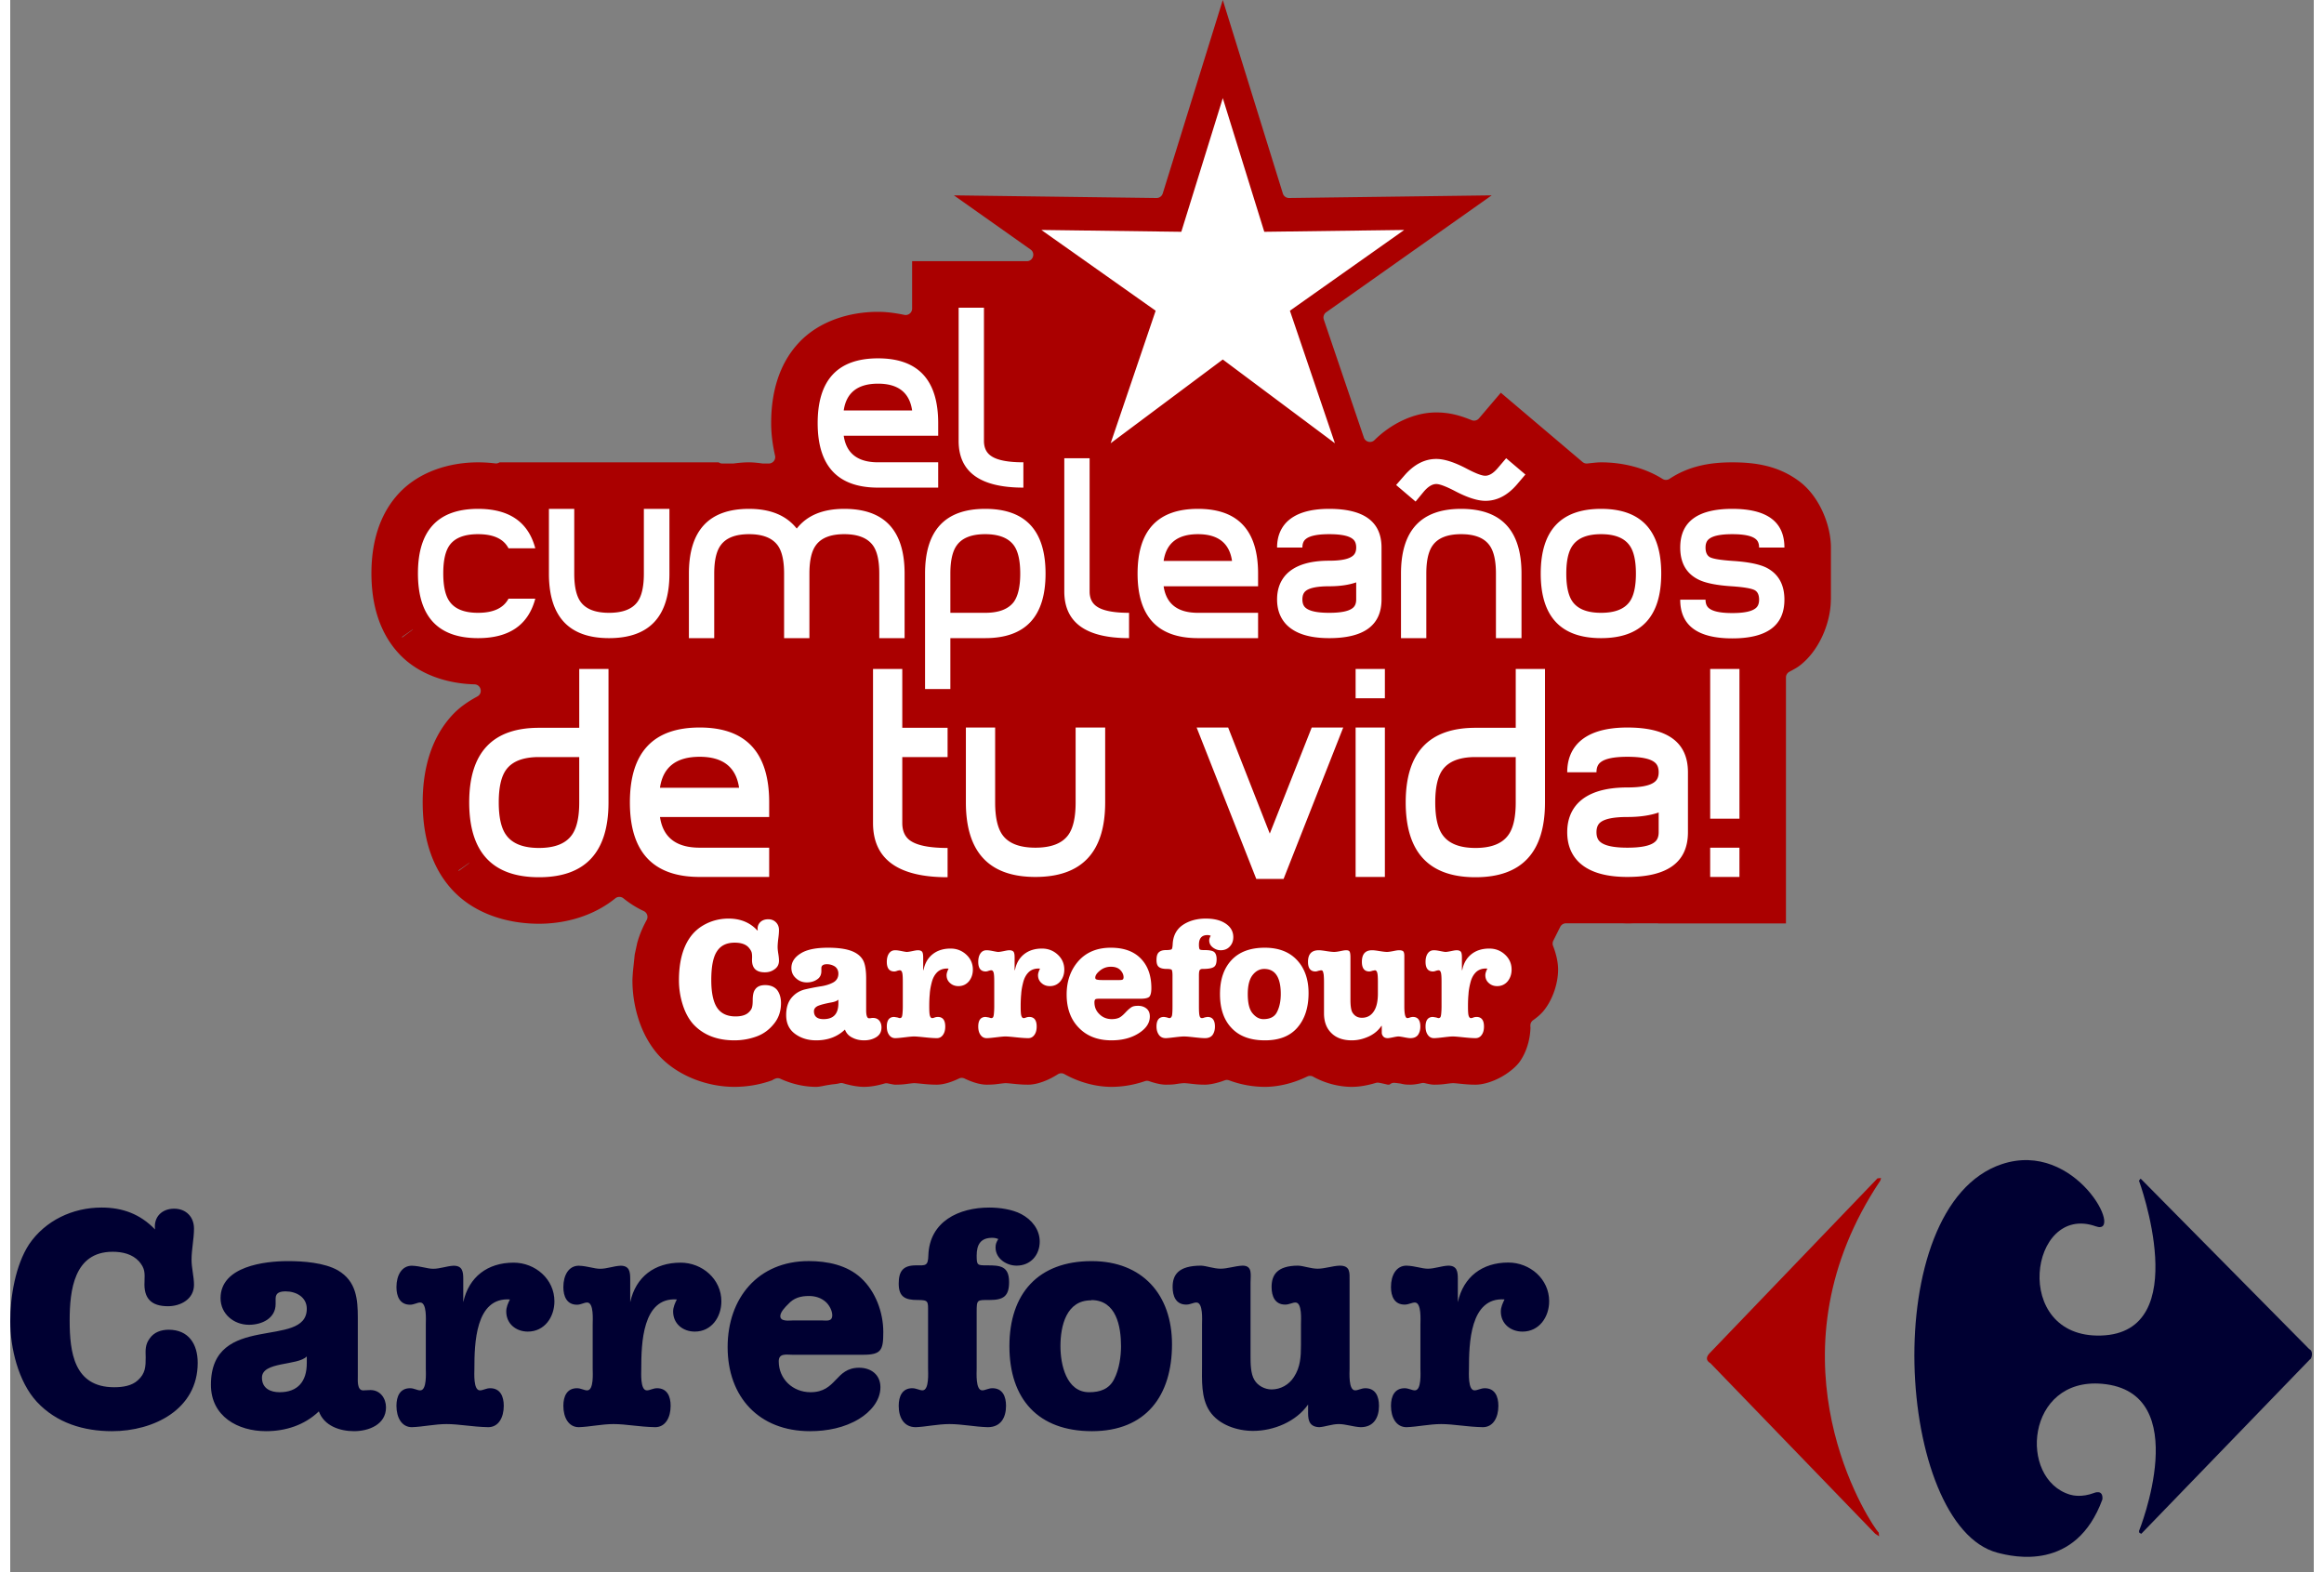 <svg height="1691" viewBox="0 0 1894.946 1293.128" width="2500" xmlns="http://www.w3.org/2000/svg"><rect x="0" y="0" width="1894.946" height="1293.128" fill="#808080" stroke="none"/><path d="m997.48 0-36.537 117.718-12.864 41.445a5.3 5.3 0 0 1 -5.127 3.725l-166.65-2.185 63.036 44.532c4.21 2.985 2.103 9.615-3.059 9.622h-94.366v38.98c-.003 3.357-3.086 5.866-6.374 5.185-7.358-1.533-14.663-2.508-21.657-2.508-23.226 0-48.368 7.4-65.236 25.493-16.965 18.199-22.691 42.376-22.691 66.043 0 8.835 1.193 17.858 3.212 26.784.745 3.313-1.775 6.461-5.17 6.461h-4.54c-.24.001-.48-.014-.719-.044-3.84-.524-7.53-.924-10.986-.924-4.057 0-8.249.352-12.512.924a5.28 5.28 0 0 1 -.704.044h-8.713a5.3 5.3 0 0 1 -3.05-.968h-180.242a5.3 5.3 0 0 1 -3.602.865 116.033 116.033 0 0 0 -14.08-.865c-23.16 0-48.25 7.38-65.083 25.442-16.93 18.166-22.64 42.29-22.64 65.888 0 23.645 5.677 47.767 22.589 65.984 16.096 17.339 39.78 24.704 62.185 25.303 5.415.145 7.15 7.363 2.39 9.952-7.568 4.108-14.528 8.801-20.314 14.983-18.275 19.525-24.68 45.77-24.68 72.152 0 26.44 6.372 52.689 24.628 72.27 18.165 19.483 45.222 27.568 71.045 27.568 22.208 0 45.166-6.602 62.779-20.91a5.3 5.3 0 0 1 6.667-.015c5.241 4.215 10.783 7.719 16.743 10.51a5.3 5.3 0 0 1 2.398 7.349c-3.402 6.193-6.048 12.493-7.788 18.907l-2.04 9.446-1.517 14.477c-.13 2.544-.367 4.845-.367 6.835 0 10.288 1.554 20.87 4.789 31.221 3.341 10.692 8.805 21.526 16.985 30.583l.008.008.22.242.22.235.022.022c15.518 16.57 39.668 25.273 61.591 25.273 10.848 0 21.623-1.933 31.434-5.522-.45.165.224-.403 2.222-1.225a5.3 5.3 0 0 1 4.247.095c9.443 4.382 19.912 6.652 29.38 6.652 2.941 0 6.248-.953 9.394-1.445l1.885-.293c2.71-.491 5.246-.483 8.016-1.232a5.301 5.301 0 0 1 2.883.03c6.149 1.813 12.217 2.941 17.3 2.941 5.015 0 10.864-1 16.795-2.758a5.304 5.304 0 0 1 2.538-.117c2.705.537 4.943 1.071 6.249 1.071 6.148 0 8.313-.48 12.32-.96 1.34-.161 2.208-.232 2.883-.287a5.39 5.39 0 0 1 .814-.008c.943.068 2.442.17 4.276.36h.015c4.521.467 8.54.894 13.913.894 5.325 0 11.914-2.01 18.188-5.053a5.3 5.3 0 0 1 4.62 0c6.274 3.044 12.863 5.053 18.189 5.053 6.148 0 8.314-.48 12.321-.96 1.369-.165 2.266-.233 2.92-.286.27-.023.542-.027.813-.008.96.069 2.426.172 4.24.36 4.52.467 8.54.894 13.912.894 7.286 0 16.547-3.558 24.297-8.53a5.3 5.3 0 0 1 5.457-.161c12.126 6.803 26.049 10.495 38.68 10.495 8.978 0 18.443-1.57 27.568-4.694a5.296 5.296 0 0 1 3.462.016c5.02 1.748 9.866 2.875 13.656 2.875 7.357 0 7.66-.484 11.631-.961 1.407-.169 2.39-.242 3.022-.293a5.39 5.39 0 0 1 .814-.008c.843.061 2.214.155 3.858.337 4.205.468 7.343.924 12.951.924 4.005 0 10.068-1.262 16.143-3.55a5.3 5.3 0 0 1 3.733 0c9.713 3.654 20.025 5.354 29.438 5.354 11.009 0 23.442-2.976 34.764-8.507a5.3 5.3 0 0 1 4.906.132c10.353 5.78 22.07 8.376 31.77 8.376 6.745 0 13.355-1.355 19.832-3.264a5.3 5.3 0 0 1 2.42-.132c3.493.62 7.267 1.591 7.393 1.591.898 0 .806-.055 1.474-.073a5.3 5.3 0 0 1 4.599-1.364c-.589-.117-.278-.04-.081-.023.054.005.253.034.308.038h-.367c.873-.034 2.637.29 4.167.447 2.683.548 3.487.975 8.463.975 2.46 0 5.737-.447 9.263-1.283a5.294 5.294 0 0 1 2.45 0c3.004.711 5.703 1.283 7.678 1.283 6.149 0 8.314-.48 12.322-.96 1.371-.165 2.269-.233 2.918-.287a5.39 5.39 0 0 1 .815-.008c.955.07 2.42.173 4.231.36h.016c4.52.467 8.54.895 13.912.895 6.19 0 13.923-2.4 20.77-6.124 6.848-3.725 12.82-8.807 15.812-13.128 6.474-9.351 8.61-20.878 8.61-28.566 0 1.186-.09.771-.102-.844a5.302 5.302 0 0 1 2.251-4.37c3.315-2.328 6.217-4.828 8.383-7.4l.016-.016.38-.455.36-.462.016-.015c7.137-9.04 11.411-22.241 11.411-33.26 0-6.074-1.57-12.9-4.143-19.501a5.3 5.3 0 0 1 .198-4.29l5.69-11.376a5.3 5.3 0 0 1 4.739-2.926h46.623c1.463.042 2.778.117 3.93.117 1.63 0 3.295-.053 4.995-.117h19.508c.375 0 .749.039 1.115.117h104.781v-202.345a5.3 5.3 0 0 1 2.714-4.628c3.09-1.722 5.777-3.042 8.119-4.782 16.376-12.167 25.88-35.377 26.08-53.956.004-.288.03-.575.08-.858v-42.64c0-18.655-9.605-42.293-26.168-54.594-17.105-12.705-35.806-15.504-54.953-15.504-17.87 0-35.406 2.799-51.64 13.56a5.3 5.3 0 0 1 -5.742.074c-15.106-9.477-33.404-13.634-50.56-13.634-3.398 0-7.221.515-11.31.938a5.3 5.3 0 0 1 -3.967-1.232l-67.216-56.985-17.961 21.107a5.3 5.3 0 0 1 -6.043 1.474c-8.94-3.657-17.83-6.358-29.08-6.358-19.244 0-37.893 9.966-50.817 22.743-2.784 2.749-7.485 1.637-8.742-2.069l-32.962-97.05a5.3 5.3 0 0 1 1.959-6.029l136.126-96.163-166.658 2.185a5.3 5.3 0 0 1 -5.126-3.725zm-666.601 517.832c.484.657.61.858.132.22l-8.515 6.3-.278-.381 8.661-6.095c-.732-1.082-.37-.558 0-.044zm45.75 190.978c-.003-.003.254.364.733 1.02.66.883.684.957.154.248l-8.522 6.3-.279-.381 8.662-6.095a80.421 80.421 0 0 0 -.748-1.092z" fill="#a00" fill-rule="evenodd"/><path d="m997.48 80.725-34.124 109.952-115.13-1.511 94.03 66.439-37.022 109.02 92.247-68.896 92.24 68.896-37.022-109.02 94.036-66.439-115.122 1.51zm-217.305 172.395v109.548c0 25.634 17.753 38.452 53.267 38.452v-20.83c-12.95 0-21.895-1.8-26.835-5.405-3.738-2.67-5.603-6.744-5.603-12.218v-109.548zm-66.292 41.657c-33.11 0-49.666 17.76-49.666 53.274 0 35.38 16.555 53.069 49.666 53.069h49.468v-20.83h-49.468c-16.689 0-26.1-7.273-28.236-21.826h77.704v-10.414c0-35.514-16.49-53.274-49.468-53.274zm0 20.828c16.556 0 25.902 7.345 28.038 22.032h-56.274c2.136-14.687 11.547-22.032 28.236-22.032zm153.215 61.327v109.548c0 25.635 17.76 38.452 53.274 38.452v-20.828c-12.95 0-21.903-1.808-26.842-5.413-3.739-2.67-5.604-6.737-5.604-12.21v-109.551zm363.488 0-6.813 8.009c-3.605 4.272-7.077 6.41-10.415 6.41-2.803 0-7.875-1.937-15.218-5.809-10.147-5.34-18.489-8.008-25.03-8.008-9.614 0-18.365 4.54-26.242 13.619l-6.806 7.81 16.018 13.62 6.615-8.016c3.605-4.273 7.076-6.41 10.414-6.41 2.804 0 7.94 1.937 15.416 5.808 10.147 5.34 18.49 8.016 25.031 8.016 9.613 0 18.292-4.54 26.036-13.619l6.813-8.016zm-845.736 41.657c-32.977 0-49.46 17.689-49.46 53.07 0 35.513 16.483 53.273 49.46 53.273 25.634 0 41.329-10.816 47.07-32.445h-22.031c-4.14 7.744-12.489 11.617-25.039 11.617-11.081 0-18.82-3.006-23.227-9.014-3.604-4.806-5.405-12.617-5.405-23.432 0-10.814 1.8-18.625 5.405-23.432 4.406-5.874 12.146-8.808 23.227-8.808 12.684 0 21.033 3.866 25.039 11.61h22.03c-5.74-21.63-21.435-32.439-47.069-32.439zm58.284 0v53.267c0 35.38 16.483 53.076 49.46 53.076 33.111 0 49.673-17.695 49.673-53.076v-53.267h-21.034v53.267c0 10.815-1.8 18.626-5.405 23.432-4.406 5.875-12.152 8.816-23.234 8.816-11.081 0-18.82-2.941-23.227-8.816-3.605-4.806-5.405-12.617-5.405-23.432v-53.267zm164.619 0c-32.978 0-49.468 17.753-49.468 53.267v53.076h20.828v-53.076c0-10.814 1.8-18.625 5.406-23.432 4.405-6.008 12.152-9.006 23.234-9.006 11.081 0 18.892 2.998 23.432 9.006 3.605 4.807 5.405 12.618 5.405 23.432v53.076h20.829v-53.076c0-10.814 1.8-18.625 5.405-23.432 4.406-6.008 12.152-9.006 23.234-9.006 11.081 0 18.893 2.998 23.432 9.006 3.605 4.807 5.405 12.618 5.405 23.432v53.076h20.829v-53.076c0-35.514-16.555-53.267-49.666-53.267-17.624 0-30.642 5.409-39.054 16.223-8.544-10.814-21.628-16.223-39.251-16.223zm194.255 0c-32.977 0-49.46 17.753-49.46 53.267v94.932h20.821v-41.858h28.64c33.11 0 49.665-17.695 49.665-53.076 0-35.514-16.555-53.267-49.666-53.267zm175.034 0c-33.11 0-49.666 17.753-49.666 53.267 0 35.38 16.555 53.076 49.666 53.076h49.468v-20.828h-49.47c-16.689 0-26.1-7.28-28.236-21.833h77.704v-10.415c0-35.514-16.49-53.267-49.468-53.267zm107.95 0c-16.423 0-28.244 3.802-35.453 11.412-4.94 5.34-7.408 12.148-7.408 20.425h20.829c0-3.204.932-5.535 2.801-7.004 3.205-2.67 9.617-4.004 19.23-4.004 9.747 0 16.216 1.334 19.42 4.004 1.87 1.469 2.81 3.8 2.81 7.004 0 3.071-.94 5.345-2.81 6.814-3.204 2.67-9.673 4.004-19.42 4.004-16.422 0-28.243 3.809-35.452 11.419-4.94 5.34-7.408 12.148-7.408 20.425 0 8.278 2.468 15.085 7.408 20.425 7.21 7.61 19.03 11.42 35.452 11.42 28.705 0 43.058-10.616 43.058-31.845v-42.662c0-21.228-14.353-31.837-43.058-31.837zm108.542 0c-32.977 0-49.467 17.753-49.467 53.267v53.076h20.828v-53.076c0-10.814 1.8-18.625 5.405-23.432 4.406-6.008 12.153-9.006 23.234-9.006 11.082 0 18.821 2.998 23.227 9.006 3.605 4.807 5.413 12.618 5.413 23.432v53.076h21.026v-53.076c0-35.514-16.555-53.267-49.666-53.267zm115.152 0c-33.111 0-49.666 17.753-49.666 53.267 0 35.38 16.555 53.076 49.666 53.076 32.977 0 49.468-17.695 49.468-53.076 0-35.514-16.491-53.267-49.468-53.267zm107.942 0c-28.572 0-42.853 10.609-42.853 31.837 0 12.684 5.071 21.5 15.218 26.44 5.741 2.803 14.757 4.603 27.04 5.405 9.88.667 16.221 1.736 19.025 3.205 2.403 1.335 3.601 3.938 3.601 7.81 0 3.205-.932 5.543-2.802 7.012-3.204 2.67-9.617 4.004-19.23 4.004s-16.018-1.334-19.222-4.004c-1.869-1.47-2.801-3.807-2.801-7.012h-20.829c0 21.229 14.281 31.845 42.853 31.845 28.571 0 42.86-10.616 42.86-31.845 0-12.55-5.007-21.358-15.02-26.431-5.875-2.804-14.884-4.612-27.034-5.413-10.013-.668-16.354-1.664-19.024-3-2.537-1.335-3.806-4.01-3.806-8.016 0-3.204.932-5.535 2.801-7.004 3.204-2.67 9.61-4.004 19.223-4.004s16.025 1.334 19.23 4.004c1.869 1.469 2.801 3.8 2.801 7.004h20.829c0-21.228-14.289-31.837-42.86-31.837zm-614.62 20.829c11.082 0 18.893 2.998 23.433 9.006 3.604 4.807 5.405 12.618 5.405 23.432 0 10.681-1.8 18.493-5.405 23.432-4.54 5.875-12.351 8.816-23.433 8.816h-28.639v-32.248c0-10.814 1.808-18.625 5.413-23.432 4.406-6.008 12.145-9.006 23.226-9.006zm175.034 0c16.555 0 25.902 7.338 28.038 22.024h-56.274c2.136-14.686 11.547-22.024 28.236-22.024zm331.644 0c11.081 0 18.828 2.998 23.234 9.006 3.605 4.807 5.405 12.618 5.405 23.432 0 10.815-1.8 18.626-5.405 23.432-4.406 5.875-12.153 8.816-23.234 8.816-11.082 0-18.821-2.941-23.227-8.816-3.605-4.806-5.413-12.617-5.413-23.432 0-10.814 1.808-18.625 5.413-23.432 4.406-6.008 12.145-9.006 23.227-9.006zm-201.465 39.648v14.022c0 3.205-.94 5.543-2.81 7.012-3.204 2.67-9.673 4.004-19.42 4.004-9.613 0-16.025-1.334-19.23-4.004-1.869-1.47-2.801-3.807-2.801-7.012 0-3.204.932-5.542 2.801-7.011 3.205-2.537 9.617-3.806 19.23-3.806 8.678 0 16.088-1.07 22.23-3.205zm-639.144 71.242v48.383h-33.107c-38.273 0-57.41 20.445-57.41 61.341 0 41.05 19.137 61.577 57.41 61.577 38.118 0 57.176-20.527 57.176-61.577v-109.725zm241.67 0v126.622c0 29.784 20.445 44.679 61.341 44.679v-24.079c-14.97 0-25.305-2.082-31.015-6.249-4.167-3.086-6.256-7.87-6.256-14.352v-54.17h37.271v-24.07h-37.271v-48.382zm396.997 0v24.078h24.077v-24.078zm131.719 0v48.383h-33.106c-38.273 0-57.41 20.445-57.41 61.341 0 41.05 19.137 61.577 57.41 61.577 38.118 0 57.176-20.527 57.176-61.577v-109.725zm159.954 0v123.152h24.078v-123.153zm-831.265 48.148c-38.273 0-57.411 20.526-57.411 61.576 0 40.896 19.138 61.342 57.41 61.342h57.177v-24.07h-57.178c-19.29 0-30.175-8.415-32.644-25.237h89.82v-12.035c0-41.05-19.058-61.576-57.176-61.576zm218.986 0v61.576c0 40.896 19.058 61.342 57.176 61.342 38.272 0 57.41-20.446 57.41-61.342v-61.576h-24.305v61.576c0 12.5-2.089 21.529-6.256 27.085-5.092 6.79-14.04 10.187-26.85 10.187-12.808 0-21.756-3.397-26.85-10.187-4.166-5.556-6.255-14.585-6.255-27.085v-61.576zm189.818 0 49.072 124.539h22.457l49.072-124.54h-25.926l-34.492 87.276-34.257-87.275zm130.788 0v122.918h24.077v-122.919zm223.614 0c-18.982 0-32.635 4.397-40.968 13.194-5.71 6.173-8.566 14.047-8.566 23.615h24.07c0-3.703 1.081-6.406 3.242-8.104 3.703-3.086 11.11-4.628 22.222-4.628 11.265 0 18.753 1.542 22.456 4.628 2.161 1.698 3.242 4.4 3.242 8.104 0 3.55-1.081 6.172-3.242 7.87-3.703 3.086-11.19 4.627-22.456 4.627-18.982 0-32.635 4.398-40.968 13.194-5.71 6.173-8.566 14.048-8.566 23.616s2.856 17.435 8.566 23.608c8.333 8.796 21.986 13.194 40.968 13.194 33.18 0 49.776-12.265 49.776-36.802v-49.307c0-24.537-16.597-36.81-49.776-36.81zm-763.208 24.076c19.136 0 29.94 8.488 32.409 25.464h-65.053c2.47-16.976 13.353-25.464 32.644-25.464zm-132.181.228h33.106v37.271c0 12.5-2.09 21.529-6.256 27.085-5.093 6.944-14.041 10.414-26.85 10.414-12.81 0-21.757-3.47-26.85-10.414-4.167-5.556-6.249-14.585-6.249-27.085s2.082-21.529 6.249-27.084c5.093-6.79 14.04-10.187 26.85-10.187zm770.386 0h33.106v37.271c0 12.5-2.082 21.529-6.249 27.085-5.093 6.944-14.048 10.414-26.857 10.414s-21.757-3.47-26.85-10.414c-4.167-5.556-6.248-14.585-6.248-27.085s2.081-21.529 6.248-27.084c5.093-6.79 14.041-10.187 26.85-10.187zm150.699 45.603v16.208c0 3.704-1.081 6.399-3.242 8.097-3.703 3.086-11.19 4.635-22.456 4.635-11.112 0-18.519-1.549-22.222-4.635-2.16-1.698-3.242-4.393-3.242-8.097s1.081-6.407 3.242-8.104c3.703-2.932 11.11-4.4 22.222-4.4 10.03 0 18.6-1.235 25.698-3.704zm42.361 28.94v24.07h24.078v-24.07zm-807.444 58.327c-6.51 0-12.744 1.389-18.562 4.298s-10.39 6.925-13.854 12.189c-5.68 8.588-8.449 20.084-8.449 34.352 0 6.511.966 13.16 3.044 19.81 2.078 6.649 4.988 12.053 8.867 16.347 8.173 8.727 19.395 13.165 33.663 13.165 6.51 0 12.604-1.113 18.284-3.19 5.68-2.079 10.393-5.537 14.272-10.386 3.878-4.71 5.815-10.395 5.815-17.044 0-4.433-1.105-8.032-3.183-10.803-2.216-2.632-5.547-4.019-9.842-4.019-4.017 0-6.786 1.248-8.449 3.88-1.246 1.8-1.796 4.708-1.796 8.448 0 2.494-.142 4.44-.558 5.963-.415 1.524-1.38 2.905-2.904 4.29-2.216 2.078-5.823 3.183-10.671 3.183-6.788 0-11.915-2.352-15.1-7.062-3.187-4.71-4.849-12.325-4.849-22.853 0-11.082 1.523-18.979 4.709-23.689 3.048-4.71 7.901-7.07 14.55-7.07 5.403 0 9.417 1.389 11.772 4.298 1.246 1.524 1.937 2.771 2.215 3.88.276 1.246.417 2.91.278 5.265-.277 7.342 3.19 10.943 10.532 10.943 3.186 0 5.815-.832 8.17-2.633 2.355-1.663 3.462-4.022 3.462-6.93 0-1.248-.135-3.184-.55-5.677-.416-2.494-.558-4.29-.558-5.538 0-1.523.142-3.883.558-7.07.415-3.047.55-5.399.55-6.923 0-2.632-.832-4.71-2.494-6.373-1.662-1.662-3.741-2.494-6.373-2.494-2.77 0-4.982.832-6.645 2.494-1.662 1.8-2.359 3.88-1.943 6.513l-.272.27c-5.956-6.51-13.853-9.834-23.689-9.834zm392.575 0c-7.48 0-13.855 1.803-18.98 5.266-5.264 3.602-8.033 9.004-8.31 16.069-.138 2.077-.413 3.464-.828 3.88-.555.415-2.084.696-4.716.696-2.77 0-4.709.69-5.955 1.936-1.247 1.247-1.797 3.325-1.797 6.234 0 2.91.69 4.846 2.075 5.816 1.247.97 3.465 1.525 6.374 1.525 2.216 0 3.603.274 4.019.69.415.554.689 2.084.689 4.716v25.346c0 3.74-.141 6.235-.418 7.62-.416 1.385-1.106 2.076-2.076 2.076-.276 0-.967-.135-2.075-.55-1.385-.277-2.217-.419-2.494-.419-4.017 0-6.094 2.635-6.094 7.9 0 2.77.69 4.982 1.936 6.783 1.247 1.801 3.183 2.772 5.677 2.772 1.246 0 3.606-.273 7.07-.689 3.463-.416 6.09-.697 8.03-.697 1.801 0 4.709.281 8.449.697s6.65.69 8.727.69c2.77 0 4.85-.833 6.234-2.634 1.247-1.8 1.944-4.014 1.944-6.923 0-5.264-2.077-7.899-6.095-7.899-.138 0-.969.142-2.354.418-.97.416-1.668.55-2.222.55-.97 0-1.66-.55-1.936-1.796-.416-1.247-.558-3.882-.558-7.899v-25.346c0-2.078.142-3.467.558-4.298.415-.693 1.107-1.108 2.354-1.108 4.848 0 7.893-.556 9.417-1.664 1.524-.97 2.222-3.188 2.222-6.374 0-2.77-.697-4.707-1.944-5.815-1.246-1.109-3.874-1.658-7.89-1.658-2.356 0-3.604-.142-4.02-.557-.416-.416-.697-1.664-.697-3.88 0-5.264 2.36-7.899 6.931-7.899.97 0 1.941.142 2.772.558-.831 1.385-1.247 2.632-1.247 3.74 0 2.355.965 4.292 2.905 5.816s4.157 2.354 6.512 2.354c3.048 0 5.542-.966 7.481-3.044 1.94-2.077 2.912-4.573 2.912-7.759 0-5.264-2.776-9.42-8.317-12.328-3.74-1.94-8.585-2.912-14.265-2.912zm-310.749 23.968c-10.112 0-17.587 1.522-22.574 4.708-5.126 3.186-7.62 7.208-7.62 11.918 0 3.463 1.247 6.232 3.74 8.448 2.494 2.355 5.536 3.462 9 3.462 3.185 0 6.1-.831 8.455-2.493 2.355-1.524 3.462-3.875 3.462-6.784v-2.494c0-2.078 1.521-3.19 4.569-3.19 2.493 0 4.712.697 6.652 1.943 1.8 1.386 2.772 3.323 2.772 5.816 0 3.325-1.528 5.818-4.437 7.341-2.909 1.524-6.508 2.63-10.664 3.183a184.368 184.368 0 0 0 -12.607 2.494c-4.294 1.108-7.894 3.328-10.803 6.791s-4.437 8.17-4.437 14.265c0 6.65 2.354 11.778 7.202 15.38 4.849 3.601 10.667 5.405 17.455 5.405 9.558 0 17.455-2.91 23.689-8.867 1.108 3.047 3.185 5.259 6.094 6.644 2.91 1.524 6.094 2.223 9.696 2.223 3.74 0 7.065-.833 9.974-2.633 2.91-1.801 4.298-4.437 4.298-8.038 0-2.078-.557-4.014-1.804-5.538-1.247-1.523-3.041-2.222-5.12-2.222-.415 0-.971 0-1.664.14-.693.138-1.25.139-1.665.139-1.524 0-2.354-2.211-2.354-6.505v-26.044c0-5.68-.55-10.251-1.797-13.576-1.247-3.186-3.607-5.82-7.07-7.759-4.848-2.77-12.33-4.158-22.442-4.158zm232.532 0c-11.082 0-19.95 3.6-26.461 10.803-6.51 7.341-9.835 16.487-9.835 27.707 0 11.36 3.325 20.502 9.974 27.29 6.65 6.927 15.659 10.393 26.88 10.393 8.865 0 16.339-1.945 22.434-5.824 6.095-3.878 9.146-8.451 9.146-13.854 0-2.632-.832-4.842-2.633-6.366s-4.153-2.354-6.924-2.354c-2.355 0-4.019.275-5.265.968-1.247.693-3.05 2.214-5.266 4.57-1.94 2.077-3.735 3.605-5.259 4.297-1.524.693-3.607 1.108-5.962 1.108-4.018 0-7.475-1.387-10.107-4.02-2.77-2.631-4.158-5.817-4.158-9.834 0-1.247.274-1.939.69-2.355.415-.415 1.528-.557 3.33-.557h33.655c4.017 0 6.512-.55 7.62-1.797.97-1.247 1.525-3.467 1.525-6.93 0-10.39-2.909-18.422-8.727-24.379-5.818-5.956-13.99-8.866-24.657-8.866zm126.695 0c-11.775 0-20.918 3.325-27.29 10.113s-9.556 16.066-9.556 27.98c0 12.051 3.184 21.337 9.556 27.986 6.372 6.788 15.516 10.114 27.43 10.114 11.774 0 20.637-3.467 26.732-10.532s9.145-16.484 9.145-28.397c0-11.221-3.191-20.363-9.563-27.15-6.372-6.789-15.233-10.114-26.454-10.114zm-258.421.696c-5.957 0-10.811 1.522-14.69 4.57-4.017 3.185-6.505 7.477-7.613 13.157h-.278v-10.385c0-2.355-.276-4.017-.969-4.848-.692-.693-1.805-1.115-3.33-1.115-1.107 0-2.629.28-4.568.697-2.078.415-3.6.69-4.57.69-.83 0-2.22-.275-4.297-.69-2.078-.416-3.742-.697-5.266-.697-2.216 0-3.88.832-5.126 2.633-1.247 1.8-1.797 4.16-1.797 6.93 0 5.265 2.077 7.892 6.094 7.892.693 0 1.524-.135 2.494-.55.97-.277 1.66-.418 2.075-.418.97 0 1.528.557 1.944 1.804.415 1.247.55 3.874.55 7.891v19.949c0 2.632-.14 4.71-.279 6.095-.138 1.523-.412 2.495-.69 2.911-.415.416-.832.69-1.525.69-.276 0-.691-.134-1.107-.272s-.83-.279-.968-.279l-2.494-.418c-4.017 0-6.094 2.635-6.094 7.9 0 2.77.55 4.982 1.797 6.783 1.246 1.801 2.91 2.772 5.126 2.772 1.662 0 4.296-.273 7.76-.689 3.463-.416 5.958-.697 7.759-.697s4.71.281 8.727.697c4.018.416 7.343.69 9.975.69 2.216 0 3.88-.972 5.126-2.773 1.247-1.8 1.797-4.013 1.797-6.784 0-5.264-2.077-7.899-6.095-7.899-.83 0-1.662.142-2.493.418-.97.416-1.66.55-2.076.55-.97 0-1.528-.689-1.943-1.936-.416-1.246-.55-3.88-.55-7.759s.133-7.204.41-9.974c.139-2.77.695-6.095 1.665-9.835s2.632-6.65 4.987-8.728c2.355-1.939 5.265-2.77 8.867-2.493-1.108 2.216-1.665 4.02-1.665 5.405 0 2.632.972 4.85 2.912 6.513 1.8 1.662 4.152 2.493 6.784 2.493 3.602 0 6.51-1.387 8.727-4.019 2.078-2.632 3.19-5.816 3.19-9.556 0-4.849-1.803-9.004-5.405-12.329-3.601-3.324-7.891-4.987-12.878-4.987zm75.21 0c-5.957 0-10.804 1.522-14.683 4.57-4.017 3.185-6.511 7.477-7.62 13.157h-.278v-10.385c0-2.355-.276-4.017-.968-4.848-.693-.693-1.799-1.115-3.323-1.115-1.108 0-2.63.28-4.569.697-2.078.415-3.606.69-4.576.69-.831 0-2.213-.275-4.29-.69-2.078-.416-3.743-.697-5.266-.697-2.217 0-3.88.832-5.127 2.633-1.247 1.8-1.797 4.16-1.797 6.93 0 5.265 2.078 7.892 6.095 7.892.693 0 1.524-.135 2.493-.55.97-.277 1.66-.418 2.076-.418.97 0 1.52.557 1.936 1.804s.558 3.874.558 7.891v19.949c0 2.632-.141 4.71-.28 6.095-.138 1.523-.411 2.495-.689 2.911-.415.416-.832.69-1.525.69-.277 0-.692-.134-1.107-.272-.416-.138-.83-.279-.969-.279l-2.493-.418c-4.017 0-6.095 2.635-6.095 7.9 0 2.77.55 4.982 1.797 6.783s2.91 2.772 5.127 2.772c1.662 0 4.296-.273 7.759-.689s5.959-.697 7.76-.697 4.702.281 8.72.697c4.017.416 7.342.69 9.974.69 2.216 0 3.88-.972 5.126-2.773 1.247-1.8 1.804-4.013 1.804-6.784 0-5.264-2.077-7.899-6.094-7.899-.831 0-1.663.142-2.494.418-.97.416-1.667.55-2.083.55-.97 0-1.52-.689-1.936-1.936-.415-1.246-.557-3.88-.557-7.759s.141-7.204.418-9.974c.138-2.77.695-6.095 1.665-9.835s2.632-6.65 4.987-8.728c2.355-1.939 5.265-2.77 8.867-2.493-1.109 2.216-1.665 4.02-1.665 5.405 0 2.632.972 4.85 2.911 6.513 1.801 1.662 4.152 2.493 6.784 2.493 3.602 0 6.511-1.387 8.728-4.019 2.078-2.632 3.19-5.816 3.19-9.556 0-4.849-1.803-9.004-5.405-12.329-3.602-3.324-7.899-4.987-12.886-4.987zm367.962 0c-5.957 0-10.804 1.522-14.683 4.57-4.017 3.185-6.512 7.477-7.62 13.157h-.278v-10.385c0-2.355-.276-4.017-.969-4.848-.692-.693-1.798-1.115-3.322-1.115-1.108 0-2.63.28-4.569.697-2.078.415-3.607.69-4.576.69-.832 0-2.213-.275-4.29-.69-2.079-.416-3.743-.697-5.267-.697-2.216 0-3.88.832-5.126 2.633-1.247 1.8-1.797 4.16-1.797 6.93 0 5.265 2.077 7.892 6.095 7.892.692 0 1.524-.135 2.493-.55.97-.277 1.66-.418 2.076-.418.97 0 1.52.557 1.936 1.804.415 1.247.557 3.874.557 7.891v19.949c0 2.632-.14 4.71-.278 6.095-.139 1.523-.413 2.495-.69 2.911-.415.416-.833.69-1.525.69-.277 0-.692-.134-1.108-.272-.415-.138-.83-.279-.968-.279l-2.493-.418c-4.018 0-6.095 2.635-6.095 7.9 0 2.77.55 4.982 1.797 6.783s2.91 2.772 5.126 2.772c1.663 0 4.297-.273 7.76-.689s5.951-.697 7.752-.697c1.8 0 4.71.281 8.727.697 4.018.416 7.343.69 9.975.69 2.216 0 3.88-.972 5.126-2.773 1.247-1.8 1.804-4.013 1.804-6.784 0-5.264-2.077-7.899-6.094-7.899-.832 0-1.663.142-2.494.418-.97.416-1.667.55-2.083.55-.97 0-1.52-.689-1.936-1.936-.416-1.246-.557-3.88-.557-7.759s.14-7.204.418-9.974c.138-2.77.695-6.095 1.664-9.835.97-3.74 2.633-6.65 4.988-8.728 2.355-1.939 5.265-2.77 8.866-2.493-1.108 2.216-1.664 4.02-1.664 5.405 0 2.632.972 4.85 2.911 6.513 1.801 1.662 4.152 2.493 6.784 2.493 3.602 0 6.511-1.387 8.728-4.019 2.078-2.632 3.183-5.816 3.183-9.556 0-4.849-1.797-9.004-5.398-12.329-3.602-3.324-7.9-4.987-12.886-4.987zm-140.322 1.379c-5.956 0-8.866 3.191-8.866 9.564 0 5.264 2.077 7.891 6.094 7.891.554 0 1.385-.135 2.494-.55l2.075-.418c.554 0 .97.142 1.386.557.277.416.56 1.38.836 2.905.139 1.523.272 3.601.272 6.233v25.633c0 7.065 2.084 12.461 6.102 16.34 4.017 4.017 9.693 5.963 16.758 5.963 4.848 0 9.422-1.113 13.993-3.19 4.433-2.079 7.892-4.988 10.385-8.728h.279v5.544c0 1.247.415 2.214 1.247 3.183.83.97 2.078 1.386 3.74 1.386.831 0 2.22-.273 4.298-.689 1.939-.416 3.46-.697 4.43-.697s2.63.281 4.847.697c2.078.416 3.74.69 4.987.69 2.77 0 4.849-.833 6.234-2.634 1.247-1.8 1.944-4.014 1.944-6.923 0-5.264-2.085-7.899-6.102-7.899-.693 0-1.385.142-2.354.418-.97.416-1.8.55-2.215.55-1.663 0-2.494-3.184-2.494-9.695v-41.555c0-1.662-.274-2.908-.829-3.6-.692-.693-1.8-.976-3.6-.976-1.109 0-2.638.28-4.716.697-2.078.415-3.873.69-5.12.69-1.523 0-3.462-.275-6.094-.69-2.632-.416-4.578-.697-6.102-.697-5.68 0-8.449 3.191-8.449 9.564 0 5.264 2.078 7.891 6.095 7.891.554 0 1.385-.135 2.493-.55l2.083-.418c.97 0 1.52.697 1.936 1.943.416 1.386.558 4.012.558 7.752v9.564c0 6.234-1.113 11.079-3.19 14.265-2.355 3.74-5.68 5.544-9.975 5.544-3.324 0-5.95-1.388-7.752-4.298-1.108-1.8-1.665-5.398-1.665-10.524v-34.499c0-2.216-.141-3.878-.557-4.848-.415-.97-1.381-1.386-3.044-1.386-1.108 0-2.63.28-4.569.697-2.078.415-3.742.69-5.266.69-1.523 0-3.74-.275-6.373-.69-2.632-.416-4.71-.697-6.234-.697zm-170.985 13.575c3.186 0 5.82.832 7.62 2.633 1.801 1.801 2.773 3.885 2.773 5.963 0 .83-.142 1.381-.558 1.797-.415.415-1.388.557-2.911.557h-13.986c-2.217 0-3.746-.141-4.577-.418-.83-.139-1.246-.694-1.246-1.526 0-1.939 1.387-3.877 4.019-5.955s5.542-3.05 8.866-3.05zm126.138 1.804c9.004 0 13.575 6.924 13.575 20.638 0 5.68-.966 10.527-3.043 14.683-1.94 4.017-5.68 5.963-11.221 5.963-3.464 0-6.375-1.662-9.007-4.848s-3.88-8.456-3.88-15.798c0-7.065 1.388-12.326 4.02-15.65 2.632-3.325 5.816-4.988 9.556-4.988zm-350.353 25.215v3.043c0 8.728-4.023 13.026-12.196 13.026-5.264 0-7.892-2.219-7.892-6.513 0-2.078 1.38-3.739 4.151-4.708 2.632-.97 5.822-1.662 9.285-2.355 3.463-.554 5.682-1.385 6.652-2.493z" fill="#fff"/><path d="m1752.507 969.537-1.351 1.673s45.929 125.212-31.338 127.411c-74.174 2.13-58.78-109.292-4.169-89.843 23.847 8.521-16.333-71.494-77.313-51.152-103.267 34.407-87.163 297.682-3.642 319.627 12.943 3.39 64.507 15.875 86.384-43.867.733-8.728-6.987-5.246-6.987-5.246-9.873 3.688-17.226 2.084-19.723 1.328-42.677-12.85-36.217-96.67 26.504-91.148 76.465 6.757 30.284 121.18 30.284 121.18l.32 1.375 1.604.801 138.682-143.423c1.443-.184 3.184-6.873-.527-8.476l-137.101-138.659z" fill="#000032"/><path d="m1535.07 1258.24c1.374 1.856 2.084 2.657 1.97 2.29l.343 3.254-3.184-2.108-135.566-140.285c-6.3-3.688-.298-8.43-.504-8.43l137.925-143.653 2.933-.275-.573 2.085c-93.256 139.46-16.929 268.27-3.345 287.122" fill="#a00"/><g fill="#000032"><path d="m228.415 1037.392c-19.311 0-55.401 4.319-55.401 30.502 0 12.964 10.939 21.878 23.355 21.878 10.72 0 21.945-5.318 21.945-17.047v-4.563c0-5.04 3.993-5.872 8.322-5.872 8.43 0 17.315 4.626 17.315 14.294 0 33.536-78.856 2.256-78.856 62.548 0 26 22.153 38.153 45.267 38.153 16.035 0 31.587-4.844 43.522-16.274 4.33 11.958 17.276 16.274 28.958 16.274 11.98 0 26.274-5.36 26.274-19.562 0-7.4-4.675-14.262-12.784-14.262-2.016 0-4.025.268-6.04.268-5.109 0-4.362-8.422-4.362-11.744v-47.818c0-15.76-1.304-30.26-16.309-39.125-11.179-6.391-28.447-7.65-41.206-7.65zm15.536 78.386v5.57c0 15.004-7.354 23.891-22.382 23.891-7.376 0-14.496-3.046-14.496-11.98 0-13.47 29.525-9.67 36.878-17.481zm170.129-77.112c-21.373 0-36.85 11.657-41.409 32.549v-19.06c0-5.886-.543-10.972-7.919-10.972-5.795.275-11.165 2.516-16.778 2.516-5.085 0-10.184-2.24-17.583-2.516-8.315 0-12.684 7.893-12.684 17.583 0 7.628 2.8 14.497 11.208 14.497 3.344 0 5.812-1.813 8.355-1.813 5.59 0 4.597 14.53 4.597 17.851v36.578c0 3.32.993 17.85-4.597 17.85-2.543 0-5.011-1.778-8.355-1.778-8.408 0-11.208 6.834-11.208 14.463 0 9.69 4.369 17.582 12.684 17.582 9.163-.292 18.843-2.55 28.556-2.55 10.4 0 20.595 2.253 34.294 2.55 8.384 0 12.751-7.893 12.751-17.582 0-7.629-2.8-14.463-11.207-14.463-3.3 0-5.87 1.778-8.39 1.778-5.589 0-4.563-14.53-4.563-17.85 0-20.298.73-58.96 29.227-56.946-1.534 3.024-3.02 6.349-3.02 9.9 0 10.17 8.084 16.543 17.751 16.543 13.768 0 21.879-11.956 21.879-24.9 0-18.302-15.768-31.81-33.59-31.81zm137.377 0c-21.396 0-36.906 11.657-41.442 32.549v-19.06c0-5.886-.565-10.972-7.919-10.972-5.818.275-11.199 2.516-16.811 2.516-5.063 0-10.161-2.24-17.584-2.516-8.338 0-12.684 7.893-12.684 17.583 0 7.628 2.824 14.497 11.208 14.497 3.299 0 5.846-1.813 8.39-1.813 5.611 0 4.53 14.53 4.53 17.851v36.578c0 3.32 1.081 17.85-4.53 17.85-2.544 0-5.091-1.778-8.39-1.778-8.384 0-11.208 6.834-11.208 14.463 0 9.69 4.346 17.582 12.684 17.582 9.21-.292 18.89-2.55 28.557-2.55 10.423 0 20.595 2.253 34.294 2.55 8.384 0 12.717-7.893 12.717-17.582 0-7.629-2.767-14.463-11.174-14.463-3.298 0-5.869 1.778-8.389 1.778-5.59 0-4.597-14.53-4.597-17.85 0-20.298.81-58.96 29.26-56.946-1.511 3.024-3.053 6.349-3.053 9.9 0 10.17 8.116 16.543 17.852 16.543 13.722 0 21.845-11.956 21.845-24.9 0-18.302-15.78-31.81-33.556-31.81zm338.143-1.274c-44.006 0-67.65 26.736-67.65 69.962 0 43.48 23.65 69.93 67.884 69.93 44.532 0 65.87-29.23 65.87-71.472 0-40.959-24.436-68.42-66.105-68.42zm-.303 32.045c20.594 0 24.463 21.63 24.463 37.917 0 8.637-1.539 19.066-5.57 26.946-4.078 8.407-11.727 10.94-20.638 10.94-18.806 0-23.623-22.858-23.623-37.886 0-16.562 4.797-37.912 25.368-37.682zm90.366-28.321c-19.127 0-23.455 7.905-23.455 17.549 0 7.696 2.8 14.497 11.207 14.497 3.276 0 5.847-1.712 8.39-1.712 5.612 0 4.597 14.51 4.597 17.784v33.086c0 12.738-1.024 27.718 6.375 38.691 7.605 11.178 22.614 16.04 35.603 16.04 17.043 0 35.394-7.635 45.267-21.679v5.136c0 5.336-.496 13.191 9.194 13.488 4.834-.297 10.44-2.55 16.006-2.55 5.842 0 11.719 2.253 18.087 2.55 10.698 0 15.033-7.893 15.033-17.582 0-7.629-2.766-14.463-11.241-14.463-3.276 0-5.882 1.746-8.356 1.746-5.635 0-4.597-14.497-4.597-17.818v-72.281c0-6.62.768-12.482-8.12-12.482-6.346.275-12.233 2.516-18.12 2.516-5.636 0-11.196-2.24-16.007-2.516-17.593 0-21.912 7.905-21.912 17.549 0 7.696 2.801 14.497 11.208 14.497 3.344 0 5.867-1.712 8.456-1.712 5.59 0 4.497 14.51 4.497 17.784v17.316c0 9.438-.445 18.052-5.806 26.206-4.054 6.369-10.979 10.202-18.355 10.202-5.566 0-11.468-3.086-14.194-7.919-3.115-5.063-3.12-13.968-3.12-19.328v-60.568c0-6.37 1.863-14.027-6.544-14.027-6.368.275-12.268 2.516-18.087 2.516-5.589 0-11.241-2.24-16.006-2.516zm252.676-2.551c-21.35 0-36.95 11.702-41.509 32.617v-19.094c0-5.818-.486-10.972-7.885-10.972-5.842.275-11.155 2.516-16.745 2.516-5.13 0-10.23-2.24-17.583-2.516-8.453 0-12.785 7.905-12.785 17.549 0 7.696 2.812 14.497 11.241 14.497 3.3 0 5.903-1.712 8.423-1.712 5.567 0 4.564 14.51 4.564 17.784v36.645c0 3.32 1.003 17.818-4.564 17.818-2.52 0-5.124-1.746-8.423-1.746-8.43 0-11.24 6.834-11.24 14.463 0 9.69 4.331 17.582 12.784 17.582 9.094-.297 18.8-2.55 28.489-2.55 10.4 0 20.595 2.253 34.294 2.55 8.453 0 12.785-7.893 12.785-17.582 0-7.629-2.778-14.463-11.208-14.463-3.276 0-5.857 1.746-8.422 1.746-5.544 0-4.564-14.497-4.564-17.818 0-20.389.764-58.995 29.26-56.98-1.488 3.07-3.053 6.314-3.053 9.934 0 10.17 8.151 16.543 17.818 16.543 13.768 0 21.946-12 21.946-24.967 0-18.325-15.8-31.844-33.623-31.844zm-575.483-1.208c-41.737 0-66.709 30.534-66.709 70.736 0 41.234 25.978 69.192 67.716 69.192 14.042 0 28.51-2.803 40.468-10.134 9.186-5.612 17.516-14.826 17.516-26.006 0-10.17-7.574-16.04-17.516-16.04-19.86 0-18.295 20.134-39.965 20.134-14.73 0-26.174-10.957-26.174-25.436 0-6.894 6.334-5.368 11.443-5.368h57.783c15.257 0 16.778-3.82 16.778-18.825 0-16.013-6.364-33.355-18.322-44.326-11.453-10.63-27.762-13.927-43.018-13.927zm.235 28.724c5.108 0 9.944 1.488 13.724 4.832 2.864 2.542 5.403 7.17 5.403 10.973 0 5.589-4.86 4.295-8.893 4.295h-23.187c-2.817 0-10.67 1.287-10.67-3.524 0-3.32 4.028-7.463 6.342-9.73 4.81-5.361 10.454-6.846 17.28-6.846z"/><path d="m805.408 993.332c-25.13 0-49.102 11.418-50.133 39.16-.229 9.162-2.253 8.389-10.134 8.389-10.468 0-14.26 4.54-14.26 15.033 0 11.155 5.583 13.456 15.502 13.456 9.163 0 8.657 1.055 8.657 9.966v46.543c0 3.32 1.016 17.818-4.597 17.818-2.497 0-5.078-1.746-8.422-1.746-8.339 0-11.14 6.834-11.14 14.463 0 9.69 4.292 17.582 13.958 17.582 8.408-.297 18.107-2.55 27.751-2.55 10.423 0 20.626 2.253 31.576 2.55 10.675 0 15-7.893 15-17.582 0-7.629-2.778-14.463-11.208-14.463-3.322 0-5.836 1.746-8.355 1.746-5.613 0-4.598-14.497-4.598-17.818v-46.543c0-10.446.282-9.966 10.705-9.966 11.179 0 15.972-2.991 15.972-14.698 0-13.264-7.344-13.791-18.02-13.791-8.154 0-8.657.024-8.657-8.154 0-8.89 3.28-14.497 12.718-14.497 2.062 0 3.326.275 5.067 1.007-1.535 2.543-2.248 4.096-2.248 6.913 0 9.14 8.908 14.966 17.315 14.966 11.43 0 19.026-8.643 19.026-19.799 0-9.964-6.563-18.09-15.268-22.649-7.353-3.848-17.731-5.336-26.207-5.336zm-730.344 0c-23.663 0-46.275 10.67-59.561 30.234-11.18 17.088-15.503 43.062-15.503 63.154 0 22.128 6.622 49.866 21.878 66.406 16.31 17.547 38.718 24.16 61.877 24.16 34.087 0 70.468-17.767 70.468-56.205 0-15.325-7.364-27.248-23.926-27.248-6.093 0-11.998 2.04-15.502 7.08-3.849 5.132-3.54 9.717-3.356 15.603 0 7.606-.18 13.202-6.342 18.792-5.063 4.787-12.714 5.838-19.563 5.838-33.101 0-36.643-28.78-36.643-54.964 0-24.671 3.539-56.474 35.334-56.474 7.926 0 16.065 1.781 21.677 7.851 5.063 5.866 4.793 9.413 4.564 16.811-.779 13.723 5.596 20.134 19.294 20.134 10.492 0 21.409-5.865 21.409-17.617 0-6.825-2.013-13.708-2.013-20.603 0-8.636 2.013-17.022 2.013-25.636 0-9.713-6.618-16.375-16.308-16.375-10.217 0-17.02 6.908-15.738 17.079-12.232-12.714-26.74-18.02-44.059-18.02z"/></g></svg>